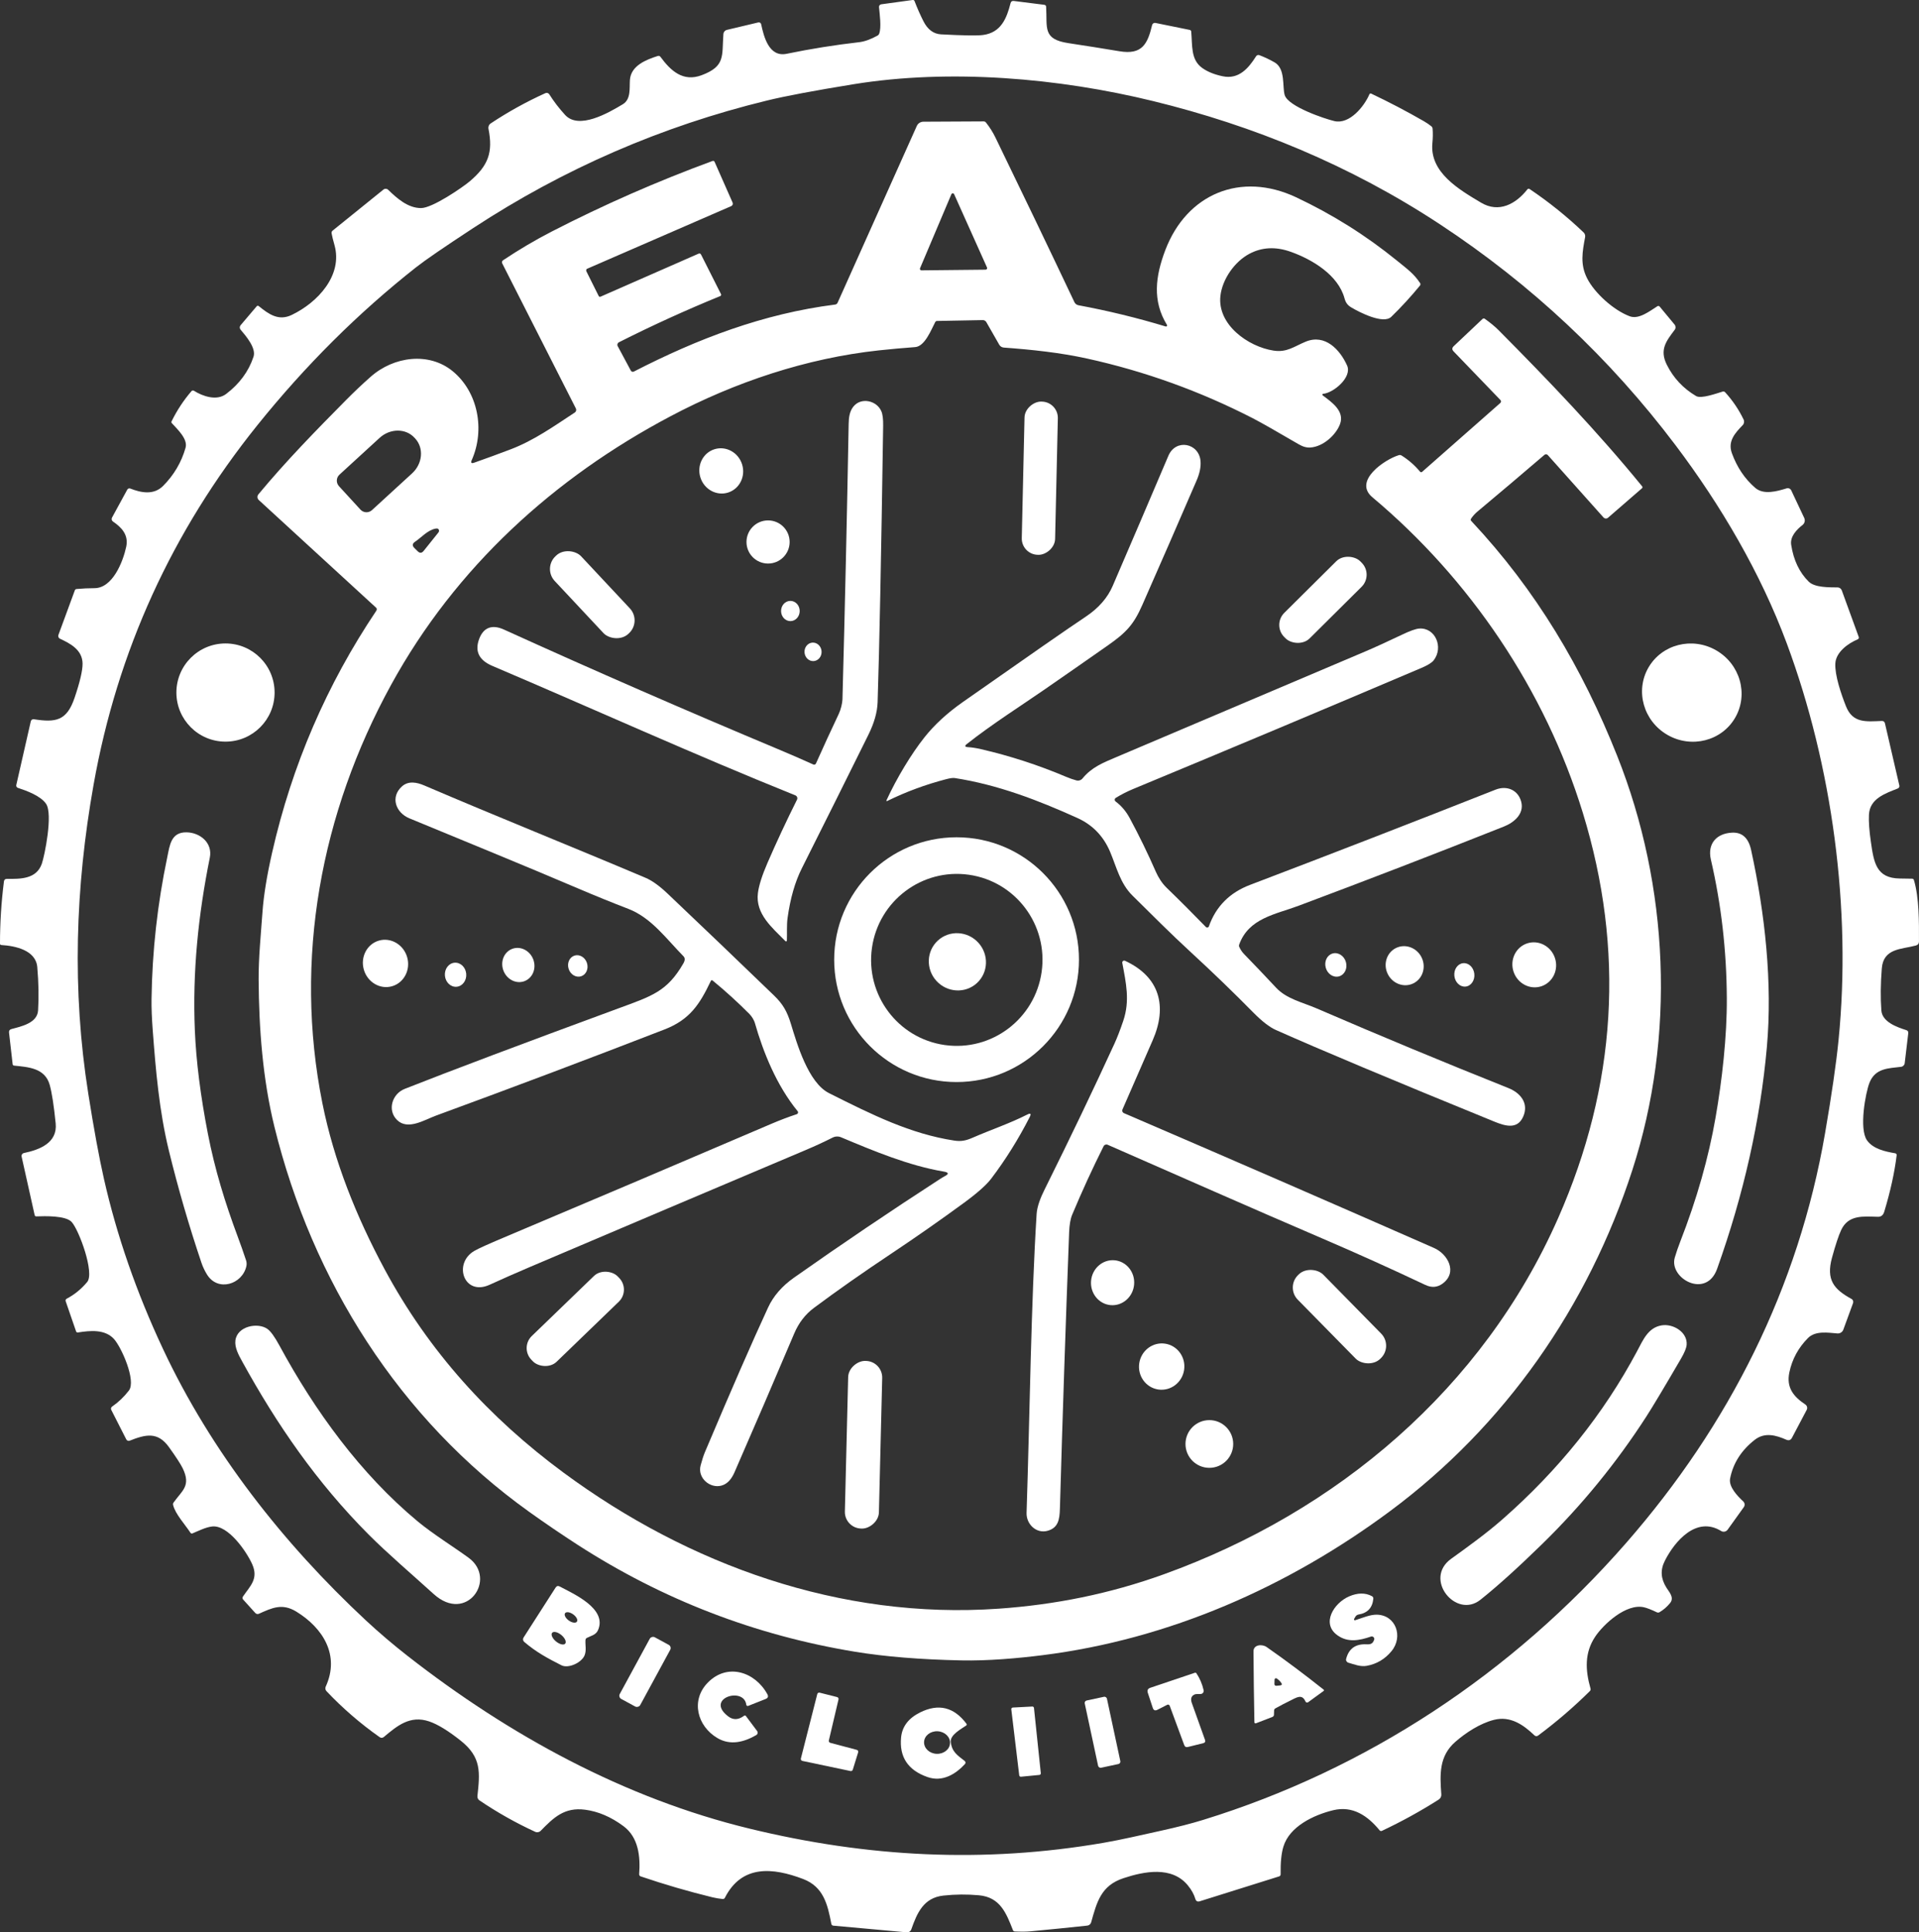 <?xml version="1.0" encoding="UTF-8"?>
<svg id="Capa_2" data-name="Capa 2" xmlns="http://www.w3.org/2000/svg" viewBox="0 0 696.48 701.35">
  <rect x="0" y="0" width="696.48" height="701.35" fill="#333333" stroke="none"/>
  <g id="Capa_1-2" data-name="Capa 1">
    <g>
      <path d="m627.92,536.63c-.58,3,2.7,6.38,4.76,8.3.59.54.68,1.44.21,2.09l-5.86,8.17c-.54.76-1.58.97-2.37.48-8.95-5.5-16.79,3.65-20.41,10.78-1.75,3.45-1.45,6.54.54,9.76,1.01,1.63,2.97,3.6,1.35,5.61-1.09,1.35-2.37,2.47-3.86,3.34-.28.16-.63.17-.92.03-2.03-.97-3.6-1.58-4.69-1.83-6.45-1.48-14.68,6.13-17.7,10.65-3.9,5.82-3.63,12.08-1.71,18.86.09.35,0,.66-.24.91-5.89,5.83-12.15,11.21-18.79,16.15-.4.3-.96.27-1.32-.08-4.03-3.87-8.77-7.15-14.71-5.63-5.07,1.3-10.18,4.65-13.98,7.96-6,5.22-5.63,11.89-5.11,19.11.05.75-.31,1.46-.94,1.86-6.63,4.22-13.5,8-20.61,11.35-.29.14-.64.07-.84-.18-4.31-5.26-9.76-9.05-16.91-7.29-7.07,1.74-15.8,5.89-18.01,13.2-.75,2.45-1.08,5.79-1.01,10.01.01.42-.19.69-.59.81l-28.73,9.01c-.85.27-1.39-.03-1.64-.88-.49-1.65-1.4-3.3-2.75-4.93-5.82-7.04-15.82-5.04-23.32-2.57-8.18,2.69-9.67,8.68-11.74,16.04-.18.64-.74,1.11-1.4,1.18-6.76.73-13.62,1.42-20.57,2.07-1.45.14-3.37.16-5.74.05-.3-.01-.57-.2-.68-.49-2.42-6.18-4.65-11.94-12.33-12.64-4.31-.39-8.61-.36-12.91.11-7.2.78-9.57,6.36-11.64,12.26-.24.7-.93,1.14-1.67,1.08l-26.65-2.42c-.35-.03-.63-.29-.7-.63-1.34-6.99-2.8-13.48-10.25-16.31-11-4.18-22.28-5.26-28.4,6.84-.14.29-.45.46-.77.43-1.31-.13-2.56-.34-3.77-.63-8.73-2.13-17.4-4.66-26.02-7.59-.34-.11-.56-.44-.54-.8.47-6.28-.18-13.34-5.7-17.43-4.52-3.36-9.18-5.35-13.97-5.97-7.46-.96-11.37,2.85-16.07,7.66-.52.53-1.32.68-1.99.37-7.06-3.25-13.81-7.06-20.24-11.41-.51-.34-.79-.94-.73-1.56.91-8.5,1.53-14.06-6-20.06-4.58-3.65-8.42-5.99-11.51-7.04-6.92-2.34-11.58,1.55-16.48,5.67-.42.35-1.02.38-1.47.06-7.01-4.93-13.45-10.5-19.33-16.72-.42-.44-.52-1.09-.27-1.64,5.22-11.41-1-21.26-10.61-27.19-5.15-3.17-8.77-1.44-13.65.75-.44.2-.96.09-1.29-.27l-4.45-4.93c-.26-.29-.28-.71-.06-1.03,2.65-3.86,5.7-6.43,3.42-11.66-1.99-4.55-8.76-14.48-14.62-13.79-2.3.27-4.8,1.54-7.06,2.49-.33.14-.6.06-.8-.25-1.93-2.97-5.48-6.75-6.27-10.04-.08-.33-.02-.63.17-.9,3.13-4.39,6.38-6.01,3.34-12.37-.72-1.5-2.39-4.08-5.01-7.73-4.14-5.77-8.55-4.58-14.28-2.34-.46.18-.98-.02-1.21-.46l-5.46-10.73c-.21-.41-.08-.92.3-1.18,2.3-1.59,4.33-3.53,6.09-5.81,2.77-3.59-2.78-15.9-5.43-18.76-3.27-3.55-8.57-3.05-13.04-2.34-.35.05-.59-.09-.7-.43l-3.76-10.91c-.12-.35.03-.74.36-.91,2.84-1.49,5.32-3.52,7.45-6.07,2.74-3.29-2.93-18.76-5.62-21.76-2.16-2.41-9.83-2.16-12.79-2.05-.37.02-.59-.15-.67-.52l-4.72-21.17c-.13-.6.25-1.19.85-1.31,5.55-1.16,12.22-3.62,11.51-10.74-.65-6.47-1.37-11.14-2.17-14-1.73-6.18-7.85-6.44-12.93-6.99-.31-.03-.49-.21-.52-.53l-1.31-11.46c-.07-.67.22-1.1.87-1.27,3.55-.95,9.39-2.16,9.67-6.75.3-4.83.2-10.07-.29-15.74-.54-6.18-8.02-7.7-13.03-8.01-.33-.02-.5-.2-.5-.53,0-7.54.48-15.05,1.43-22.53.08-.64.44-.96,1.09-.95,4.82.04,10.67.14,12.65-5.46,1-2.83,4.11-18.02,1.56-21.77-1.97-2.91-7.07-4.76-10.25-5.81-.42-.14-.67-.58-.57-1.01l5.27-23.15c.12-.5.6-.82,1.11-.74,7.99,1.25,11.95.57,14.78-7.78,1.95-5.75,2.91-9.87,2.9-12.38-.04-4.97-4.34-7.27-8.2-9.06-.51-.24-.76-.83-.57-1.36l5.96-16.21c.1-.27.35-.46.64-.48,2.23-.2,4.39-.3,6.49-.3,6.59-.02,10.34-9.56,11.51-14.98.94-4.36-1.63-7.04-4.81-9.22-.46-.31-.6-.92-.34-1.41l5.54-10.15c.21-.39.68-.56,1.09-.4,3.88,1.52,8.5,2.48,11.92-.96,3.93-3.95,6.65-8.57,8.15-13.85.91-3.19-3.09-6.82-5-8.94-.15-.16-.19-.4-.09-.61,1.94-3.97,4.35-7.64,7.24-11,.22-.26.6-.31.89-.13,3.2,2.03,8.26,3.75,11.66,1.18,4.87-3.69,8.19-8.2,9.96-13.52,1.05-3.14-2.77-7.57-4.69-9.83-.4-.46-.4-1.14,0-1.61l5.85-6.89c.18-.22.5-.25.72-.07,3.6,2.89,7.15,5.55,12.01,3.21,9.42-4.52,18.58-14.39,15.5-25.34-.51-1.79-.86-3.21-1.05-4.26-.07-.37.07-.75.36-.98l18.47-14.92c.5-.4,1.22-.37,1.68.07,3.23,3.12,7.13,6.64,11.94,6.66,4.12.02,15.11-7.52,17.76-9.77,6.7-5.72,8.41-10.45,6.73-19.01-.15-.76.17-1.54.82-1.96,6.31-4.19,12.92-7.84,19.82-10.97.52-.24,1.13-.06,1.43.42,1.63,2.58,3.54,5.07,5.74,7.48,5,5.46,15.68-.71,20.96-3.89,2.99-1.8,2.36-5.87,2.56-8.81.37-5.23,5.92-7.35,10.12-8.7.35-.11.74.01.96.31,3.77,5.13,8.22,9.18,14.93,6.68,8.76-3.27,7.33-7.02,7.92-14.94.05-.74.58-1.36,1.31-1.53l11.37-2.7c.46-.1.92.18,1.02.64.98,4.56,2.84,12.07,9.25,10.75,8.71-1.8,17.48-3.2,26.31-4.21,1.97-.23,4.19-1.02,6.67-2.39.28-.15.5-.4.61-.7.87-2.25.16-7.23-.06-9.64-.05-.5.3-.95.8-1.02L331.23,0c.34-.05.57.09.7.41.96,2.51,2.03,4.94,3.22,7.29,1.53,3.03,3.66,4.62,6.4,4.77,8.09.43,13.17.51,15.24.23,6.52-.87,8.58-6.03,9.98-11.55.15-.61.54-.87,1.17-.8l11.04,1.39c.45.05.68.3.7.75.45,7.63-1.37,11.75,8.11,13.17,6.17.93,12.34,1.91,18.5,2.94,8.19,1.37,10.21-2.57,11.86-9.52.13-.53.66-.87,1.2-.76l12.42,2.53c.35.07.54.28.57.63.46,5.01-.24,10.19,4.01,13.2,1.95,1.39,4.44,2.39,7.46,3.01,5.79,1.2,9.33-2.92,12.07-7.27.25-.4.75-.57,1.19-.4,1.91.73,3.76,1.6,5.55,2.63,4.01,2.32,2.74,8.91,3.65,11.86,1.28,4.19,14.61,8.64,18.04,9.44,5.49,1.28,10.83-5.34,12.71-9.74.1-.25.39-.35.63-.24,6.49,3.07,12.88,6.42,19.17,10.04.94.54,1.83,1.15,2.67,1.82.26.21.43.52.46.86.13,1.59.11,3.36-.08,5.32-.99,10.59,9.67,16.78,17.65,21.54,6.5,3.87,12.63.5,16.82-4.81.2-.25.56-.31.82-.13,6.97,4.69,13.5,9.94,19.58,15.74.47.44.68,1.09.56,1.73-1.01,5.36-1.84,9.86.72,14.92,2.71,5.37,9.66,11.64,15.49,13.8,3.31,1.22,7.22-1.88,9.98-3.63.35-.22.65-.17.9.14l5.38,6.49c.45.55.47,1.33.05,1.89-3.08,4.09-5.58,7.22-2.89,12.65,2.39,4.81,5.93,8.61,10.64,11.4,1.86,1.09,7.33-.93,9.66-1.62.32-.09.66,0,.89.25,2.71,2.97,4.95,6.27,6.7,9.9.32.67.2,1.48-.32,2.02-2.71,2.83-5.53,5.8-3.93,10.2,1.85,5.1,4.67,9.29,8.46,12.57,3.06,2.65,7.89,1.26,11.4.19.67-.21,1.39.11,1.69.75l4.7,9.98c.42.89.17,1.95-.61,2.56-2.07,1.62-4.59,4.16-4.12,7.19.85,5.57,2.97,10.02,6.36,13.37,2.22,2.2,7.48,2.06,10.5,2.1.67,0,1.26.44,1.5,1.07l6.16,16.92c.12.34-.04.72-.37.85-3.55,1.48-7.94,4.69-8.13,8.79-.21,4.26,2.09,11.01,3.85,15.47,2.48,6.28,7.34,5.58,13,5.37.63-.03,1.02.27,1.17.89l5.22,22.56c.1.43-.13.87-.54,1.04-4.59,1.84-10.22,3.65-10.5,9.58-.12,2.45.11,5.71.7,9.77,1.08,7.54,1.92,13.24,10.51,13.34,2.03.03,3.52.05,4.45.07.35,0,.57.18.67.51,1.91,6.4,1.85,15.3,1.83,22.27,0,.77-.38,1.26-1.13,1.47-5.19,1.41-11.78.93-12.36,8.31-.45,5.61-.5,10.69-.16,15.26.31,4.2,5.68,6.06,9.02,7.13.56.17.81.55.74,1.14l-1.29,10.87c-.08.68-.61,1.22-1.3,1.31-4.56.58-9.38.43-11.49,5.8-1.43,3.62-3.83,16.68-.91,20.86,2.22,3.17,6.64,4.11,10.27,4.73.33.06.55.36.51.69-.75,6.21-2.25,13.04-4.5,20.5-.38,1.27-1.15,1.89-2.32,1.86-5.2-.11-10.69-.86-13.33,4.82-.93,2-2.04,5.35-3.33,10.06-2.18,7.99.69,11.44,7.08,14.92.54.29.78.94.57,1.52l-3.52,9.62c-.32.9-1.21,1.47-2.17,1.39-3.34-.25-7.94-1.07-10.66,1.67-3.51,3.53-5.76,7.68-6.76,12.45-1.17,5.54,1.49,8.8,5.79,11.67.65.43.86,1.28.5,1.96l-5.33,10.1c-.46.88-1.15,1.12-2.06.73-3.73-1.64-7.82-2.82-11.47.04-4.87,3.81-7.85,8.49-8.94,14.04Zm20.57-303.11c-9.5-25.56-23.94-50.14-40.32-71.86-23.89-31.67-52.4-58.42-85.53-80.23-32.72-21.55-67.85-35.87-104.08-44.73-34.35-8.41-73.84-11.8-108.76-6.13-14.35,2.33-24.85,4.31-31.5,5.94-38.18,9.31-73.69,24.73-106.54,46.26-10.55,6.91-17.46,11.65-20.72,14.22-20.98,16.53-40.19,35.64-57.64,57.35-31.01,38.59-50.82,82.07-59.43,130.43-6.66,37.4-7.87,74.66-1.92,112.24,2.02,12.78,3.91,23.05,5.66,30.8,4.67,20.67,11.82,41.26,21.44,61.78,17.47,37.29,43.64,70.58,73.66,98.55,4.79,4.45,9.86,8.77,15.21,12.95,36.7,28.65,78.45,51.54,123.97,62.6,42.77,10.4,85.01,12.64,128.5,5.16,6.58-1.13,13.88-2.86,20.79-4.37,6.01-1.32,11.15-2.64,15.42-3.96,59.15-18.25,111.94-52.93,153.54-100.56,37.32-42.74,62.49-92.57,72.15-148.69,2.41-13.99,4.04-25.25,4.89-33.76,4.75-47.58-2.29-99.55-18.79-143.99Z" style="fill: #fff; stroke-width: 0px;"/>
      <path d="m171.22,166.97c-.45,1.01-.15,1.33.89.96,4.51-1.59,8.93-3.21,13.26-4.86,8.43-3.21,15.65-8.37,23.25-13.35.48-.32.65-.95.39-1.46l-26.73-52.66c-.2-.4-.08-.89.29-1.13,5.76-3.85,11.65-7.33,17.67-10.43,18.95-9.75,38.41-18.29,58.38-25.62.29-.1.61.03.73.31l6.54,14.81c.21.49-.01,1.06-.5,1.27l-52.31,22.74c-.33.14-.43.59-.23.99l4.42,8.86c.16.32.4.41.73.26l35.5-15.58c.43-.19.74-.07.95.34l7.23,14.33c.13.27.01.6-.27.71-12.49,5.1-24.75,10.69-36.79,16.77-.51.26-.71.89-.44,1.39l4.77,8.9c.21.39.7.55,1.1.34,23.16-11.91,47-21.02,73.07-24.32.38-.05.71-.3.87-.65l28.75-64.17c.42-.94,1.35-1.54,2.38-1.55l21.88-.11c.35,0,.64.14.85.41,1.36,1.72,2.52,3.56,3.47,5.53,9.63,19.83,19.18,39.72,28.63,59.67.28.59.83,1.01,1.46,1.12,10.71,1.99,21.27,4.56,31.68,7.71.34.1.63-.27.44-.58-5.35-8.71-4.2-17.61-.62-27.08,7.77-20.5,27.42-28.68,47.49-19.24,13.09,6.16,25.26,13.79,36.49,22.9,4.14,3.36,6.23,4.84,8.51,8.23.19.28.17.65-.04.91-3.27,3.99-6.74,7.78-10.43,11.36-2.87,2.78-11.47-1.62-14.48-3.41-1.35-.8-2.04-1.71-2.48-3.33-2.3-8.43-11.65-14.09-19.6-16.9-5.41-1.91-10.38-1.66-14.93.76-5.38,2.85-9.85,9.26-10.51,15.32-1.13,10.34,9.97,18.37,19.28,19.81,4.87.76,7.48-1.52,11.69-3.25,7.02-2.89,12.42,2.89,15.01,8.66,1.91,4.27-4.98,9.98-8.7,10.27-.29.02-.39.4-.16.57,3.14,2.35,8.07,5.67,6.29,10.43-1.45,3.87-5.99,8.13-10.7,8.49-1.34.11-2.75-.27-4.24-1.14-8.36-4.89-13.97-8.07-16.84-9.54-19.09-9.79-39.07-16.99-59.94-21.59-9.83-2.17-20.19-3.26-30.32-4-.68-.05-1.3-.44-1.64-1.04l-4.68-8.19c-.26-.47-.77-.75-1.31-.74l-16.57.31c-.31.01-.54.15-.68.42-1.49,2.81-3.75,8.82-7.3,9.07-4.4.32-8.79.72-13.17,1.19-26.25,2.84-52.16,11.5-75.62,23.92-42.23,22.34-77.97,54.76-101.39,97.47-25.52,46.53-35.4,99.57-24.94,151.84,4.21,21.02,12.35,41.24,22.59,60.29,16.01,29.78,38.01,53.94,64.93,73.8,45.43,33.52,100.54,53.4,157.91,49.38,20.56-1.44,40.34-5.41,59.93-12.47,63.03-22.73,115.88-67.49,143.12-129.23,21.3-48.27,24.29-97.34,8.97-147.2-13.7-44.57-40.97-84.82-76.37-114.5-7.08-5.93,4.55-13.75,9.6-15.27.36-.11.7-.06,1.02.14,2.53,1.59,4.74,3.52,6.65,5.81.26.31.54.33.84.06l28.33-24.95c.32-.28.33-.76.04-1.07l-17-17.65c-.63-.65-.61-1.28.05-1.9l10.46-9.89c.23-.21.57-.23.81-.05,2.05,1.46,3.73,2.85,5.04,4.17,17.95,18.07,35.97,36.89,52.07,56.64.18.21.15.53-.06.71l-12.32,10.69c-.48.42-1.21.37-1.64-.1l-20.2-22.62c-.32-.37-.88-.41-1.25-.09-7.98,6.84-16.09,13.71-24.33,20.6-.89.75-1.65,1.59-2.28,2.54-.21.31-.18.6.08.87,23.55,25.11,40.29,53.42,52.93,85.2,18.84,47.33,21.24,101.8,5.51,150.38-16.04,49.53-46.25,92.85-87.98,123.81-37.1,27.53-80.15,46.46-125.99,52.24-9.1,1.15-19.97,2.1-29.56,1.9-14.89-.31-27.73-1.36-38.53-3.13-36.31-5.97-69.9-18.92-100.77-38.85-5.94-3.84-11.79-7.82-17.55-11.94-47.2-33.78-78.71-83.84-92.47-139.8-4.24-17.26-5.61-35.6-5.72-53.35-.05-7.86.81-16.39,1.4-24.58.43-6.01,1.6-13.19,3.5-21.55,7.19-31.68,19.8-60.94,37.82-87.79.24-.36.21-.82-.08-1.08l-42.58-39.08c-.59-.54-.65-1.45-.14-2.07,9.91-11.96,20.93-23.23,31.85-34.26,2.86-2.89,5.81-5.68,8.86-8.38,8.45-7.5,21.21-9.08,29.78-2.07,9.21,7.54,11.82,21.23,6.95,32.26Zm162.7-69.61c-.16.36.11.77.51.76l23.3-.24c.4-.01.66-.42.5-.78l-11.93-26.6c-.2-.44-.82-.43-1.01.01l-11.37,26.85Zm-210.9,79.09l7.81,8.52c1.1,1.2,2.97,1.28,4.17.18l14.57-13.35c3.81-3.5,4.32-9.15,1.14-12.62l-.27-.29c-3.18-3.48-8.85-3.46-12.67.04l-14.57,13.35c-1.2,1.1-1.28,2.96-.18,4.17Zm36.13,16.77c.14-.18.21-.41.19-.63-.07-.63-.49-.88-1.26-.73-2.94.57-5.21,3.29-7.46,4.78-.99.66-1.07,1.41-.22,2.26l1.18,1.17c.77.77,1.5.73,2.19-.13l5.38-6.72Z" style="fill: #fff; stroke-width: 0px;"/>
      <g>
        <circle cx="81.84" cy="251.36" r="17.82" style="fill: #fff; stroke-width: 0px;"/>
        <ellipse cx="614.03" cy="251.39" rx="17.71" ry="18.18" transform="translate(90.01 658.37) rotate(-60.1)" style="fill: #fff; stroke-width: 0px;"/>
        <path d="m86.21,448.65c1.11,2.97,2.14,5.9,3.1,8.8.22.68.26,1.41.11,2.1-1.46,6.61-10.33,9.42-14.27,3.07-.85-1.37-1.53-2.8-2.04-4.31-4.51-13.37-8.44-26.89-11.79-40.58-3.57-14.61-4.8-29.42-5.88-43.71-.34-4.47-.49-8.3-.44-11.5.24-17.33,2.15-34.48,5.72-51.45.88-4.19,1.28-9.09,7.01-8.98,4.88.09,9.5,3.82,8.42,9.18-4.2,20.83-6.33,41.49-5.43,62.76.47,11.21,2.06,23.73,4.75,37.56,2.52,12.92,6.2,24.88,10.74,37.06Z" style="fill: #fff; stroke-width: 0px;"/>
        <path d="m609.81,450.69c6.03-15.45,10.31-30.51,12.85-45.17,2.34-13.42,4.15-29.29,4.07-43.23-.09-17.3-2.02-34.06-5.78-50.28-1.35-5.83,2.08-9.52,7.65-9.8,3.68-.19,6,1.92,6.95,6.31,5.03,23.03,7.81,48.19,5.7,71.71-2.38,26.47-8.39,53.23-18.04,80.28-3.96,11.1-17.59,3.44-15.36-4.1.57-1.93,1.23-3.84,1.96-5.72Z" style="fill: #fff; stroke-width: 0px;"/>
        <path d="m594.13,490.47c2.22-4.15,3.99-8.55,8.86-9.42,4.15-.74,9.53,2.4,9.16,7.05-.09,1.15-.78,2.84-2.07,5.05-6.17,10.58-10.35,17.56-12.54,20.95-10.85,16.83-23.44,32.24-37.76,46.24-8.85,8.65-16.35,15.42-22.5,20.31-8.87,7.05-20.75-7.59-10.61-14.88,6.37-4.58,12.99-9.38,18.71-14.41,20.39-17.91,36.64-38.2,48.75-60.89Z" style="fill: #fff; stroke-width: 0px;"/>
        <path d="m87.88,494.11c-1.29-2.34-2.77-5.04-2.44-7.61.67-5.21,8.15-6.63,11.62-4.16,1.19.85,2.65,2.87,4.38,6.07,12.82,23.65,29.36,46.49,50.13,63.76,5.52,4.59,13.39,9.47,18.53,13.24,10.44,7.66-.71,24.02-12.7,13.15-7.91-7.18-16.81-14.77-23.67-21.66-18.73-18.83-33.18-39.73-45.85-62.79Z" style="fill: #fff; stroke-width: 0px;"/>
      </g>
      <g>
        <path d="m296.14,277.12c2.68-6.01,5.45-12.03,8.3-18.05.71-1.5,1.28-3.84,1.32-5.21.9-33.33,1.65-66.67,2.25-100,.04-2.24.31-4.58,1.74-6.32,2.82-3.47,8.46-2.16,10.13,1.74.47,1.09.69,2.85.65,5.27-.71,47.71-1.38,81.15-2.01,100.31-.12,3.62-1.24,7.57-3.36,11.85-7.99,16.16-16.04,32.3-24.13,48.41-2.48,4.93-4.21,10.95-5.19,18.04-.36,2.6-.15,5.48-.25,8.22-.01.27-.34.4-.53.21-4.78-4.88-10.96-9.87-9.98-17.48.35-2.75,1.5-6.36,3.43-10.83,3.31-7.63,6.89-15.31,10.75-23.03.3-.59.03-1.32-.59-1.57-36.86-14.84-73.32-31.39-110.02-47.01-4.64-1.98-6.28-5.07-4.91-9.28,1.49-4.59,4.73-5.91,9.16-3.89,32.92,14.95,66.05,29.4,99.4,43.37,4.33,1.81,8.63,3.68,12.9,5.61.36.16.78,0,.94-.36Z" style="fill: #fff; stroke-width: 0px;"/>
        <rect x="349.58" y="167.52" width="55.62" height="12.1" rx="5.91" ry="5.91" transform="translate(195.3 546.92) rotate(-88.7)" style="fill: #fff; stroke-width: 0px;"/>
        <path d="m438.75,336.23c2.55-7.23,7.54-12.25,14.96-15.07,29.75-11.33,59.45-22.84,89.08-34.55,4.17-1.65,8.26.15,9.34,4.47,1.06,4.24-2.46,7.38-6.32,8.92-24.72,9.82-49.53,19.39-74.44,28.72-8.5,3.19-18.17,4.5-21.63,14.13-.1.27-.09.56.03.82.45,1,1.05,1.89,1.8,2.66,3.9,4.01,7.76,8.07,11.58,12.16,3.82,4.09,9.59,5.3,14.57,7.45,23.11,9.98,46.35,19.64,69.73,28.97,4.35,1.73,7.57,5.53,5.33,10.46-2.07,4.56-6.32,3.39-10.33,1.76-36.99-15.09-63.47-26.2-79.43-33.32-2.28-1.02-4.99-3.12-8.14-6.31-7.33-7.43-14.83-14.68-22.52-21.75-7.63-7.02-14.26-13.71-21.31-20.67-4.51-4.44-5.79-10.32-8.16-15.94-2.41-5.67-6.36-9.76-11.86-12.25-14.3-6.47-28.93-12.09-44.51-14.5-.65-.1-1.72.04-3.19.43-7.39,1.93-14.47,4.54-21.22,7.85-.39.19-.5.08-.32-.31,3.6-7.83,8.94-16.72,13.74-22.76,3.64-4.58,8.28-8.85,13.92-12.8,23.61-16.57,38.47-26.89,44.57-30.95,4.67-3.11,7.95-6.85,9.82-11.2,6.78-15.73,13.52-31.48,20.22-47.24,2.68-6.3,11.12-4.63,11.66,1.96.17,2.07-.3,4.41-1.42,7-6.5,15.07-13.06,30.11-19.68,45.13-3.14,7.14-5.78,10.02-12.55,14.76-7.79,5.46-15.59,10.89-23.4,16.29-7.24,5.02-18.83,12.41-27.77,19.49-.86.69-.74,1.06.35,1.13,1.4.08,2.99.32,4.76.73,10.6,2.45,20.91,5.8,30.93,10.05,1.33.56,2.57.99,3.74,1.3.82.21,1.68-.07,2.22-.73,3.29-4.03,7.38-5.66,12.04-7.64,46.23-19.59,76.38-32.39,90.46-38.39,3.47-1.47,7.92-3.51,13.37-6.1,2.97-1.42,5.07-2.17,6.32-2.26,5.85-.41,8.91,6.82,5.25,11.53-.68.87-2.16,1.79-4.45,2.76-34.81,14.8-69.68,29.45-104.61,43.94-2.19.91-4.3,1.98-6.33,3.23-.47.29-.51.97-.06,1.3,2.09,1.56,3.79,3.57,5.12,6.03,3.43,6.37,6.59,12.86,9.49,19.49.91,2.08,2.27,4.21,3.87,5.76,4.77,4.61,9.53,9.38,14.3,14.29.34.35.92.22,1.08-.23Z" style="fill: #fff; stroke-width: 0px;"/>
        <ellipse cx="261.77" cy="170.91" rx="7.93" ry="8.24" transform="translate(-39.28 86.63) rotate(-17.5)" style="fill: #fff; stroke-width: 0px;"/>
        <circle cx="278.76" cy="196.71" r="7.83" style="fill: #fff; stroke-width: 0px;"/>
        <rect x="208.4" y="196.52" width="13.12" height="38.64" rx="6.37" ry="6.37" transform="translate(-89.47 205.12) rotate(-43.1)" style="fill: #fff; stroke-width: 0px;"/>
        <rect x="460.68" y="211.18" width="38.94" height="13.06" rx="6.18" ry="6.18" transform="translate(-13.96 401.56) rotate(-44.8)" style="fill: #fff; stroke-width: 0px;"/>
        <ellipse cx="286.86" cy="221.76" rx="3.38" ry="3.67" transform="translate(-1.54 2.01) rotate(-.4)" style="fill: #fff; stroke-width: 0px;"/>
        <ellipse cx="295.08" cy="236.59" rx="3.1" ry="3.36" transform="translate(-15.78 21.16) rotate(-4)" style="fill: #fff; stroke-width: 0px;"/>
        <path d="m289.18,404.39c.46-.15.62-.71.32-1.08-7.63-9.32-12.49-21.36-15.55-32.1-.28-.96-1.1-2.32-1.94-3.17-4.23-4.26-8.67-8.3-13.31-12.11-.32-.26-.57-.21-.74.16-4.03,8.44-7.59,13.99-16.81,17.56-27.53,10.67-55.15,21.08-82.86,31.24-4.26,1.56-10.28,5.45-14.18,1.61-3.63-3.57-1.79-9.49,2.77-11.29,17.03-6.72,42.88-16.46,77.54-29.21,12.18-4.48,17.71-6.11,23.61-16.35.63-1.1.64-1.96.03-2.58-6.12-6.19-11.59-13.95-20.01-17.2-6.04-2.33-12.03-4.76-17.98-7.3-20.41-8.71-40.96-17.06-61.46-25.55-5.02-2.07-7.01-7.75-2.72-11.6,2.39-2.14,5.47-1.47,8.14-.32,26.63,11.41,53.56,22.19,80.25,33.49,2.35.99,5.03,2.91,8.02,5.75,12.91,12.25,25.76,24.55,38.57,36.92,3.23,3.11,4.78,5.75,6.19,10.38,2.18,7.13,6.26,21.3,13.81,25.1,15.72,7.9,29.58,14.79,45.41,17.22,2.58.4,4.29.04,6.84-1.08,6.61-2.88,13.37-5.13,19.7-8.35,1.22-.62,1.52-.32.9.9-4.09,8.01-8.75,15.47-13.99,22.38-1.74,2.29-5.05,5.22-9.92,8.79-8.55,6.26-17.23,12.33-26.04,18.21-10.63,7.08-20.1,13.72-28.39,19.91-3.12,2.33-5.49,5.42-7.12,9.26-7.14,16.84-14.37,33.64-21.69,50.41-.95,2.16-2.36,4.17-4.74,4.81-4.17,1.12-8.76-2.8-7.54-7.35.55-2.04,1.07-3.66,1.58-4.85,9.52-22.54,17.15-40.01,22.89-52.42,1.92-4.17,5.06-7.79,9.42-10.86,17.34-12.22,34.91-24.09,52.71-35.62.83-.54,1.49-.93,1.96-1.18,1.61-.82,1.52-1.38-.26-1.69-12.75-2.15-25.46-7.47-37.34-12.46-.98-.41-2.09-.37-3.04.11-3.11,1.57-6.38,3.08-9.81,4.53-33.47,14.15-66.92,28.33-100.35,42.56-4.81,2.05-9.6,4.16-14.35,6.33-9.32,4.25-13.38-7.78-5.51-12.31,1.47-.85,5.08-2.48,10.82-4.9,32.34-13.64,64.64-27.37,96.9-41.18,3.11-1.33,6.2-2.51,9.27-3.52Z" style="fill: #fff; stroke-width: 0px;"/>
        <path d="m391.6,348.31c0,24.53-19.89,44.42-44.42,44.42s-44.42-19.89-44.42-44.42,19.89-44.42,44.42-44.42,44.42,19.89,44.42,44.42Zm-48.74,30.98c17.01,2.42,32.76-9.45,35.19-26.52,2.43-17.06-9.39-32.86-26.39-35.28-17.01-2.42-32.76,9.45-35.19,26.52-2.43,17.06,9.39,32.86,26.39,35.28Z" style="fill: #fff; stroke-width: 0px;"/>
        <ellipse cx="347.47" cy="349.09" rx="10.29" ry="10.48" transform="translate(-144.51 325.6) rotate(-42.4)" style="fill: #fff; stroke-width: 0px;"/>
        <ellipse cx="139.91" cy="349.67" rx="8.18" ry="8.62" transform="translate(-90.44 51.71) rotate(-15.9)" style="fill: #fff; stroke-width: 0px;"/>
        <ellipse cx="556.84" cy="350.18" rx="7.91" ry="8.2" transform="translate(-82.88 197.02) rotate(-18.7)" style="fill: #fff; stroke-width: 0px;"/>
        <ellipse cx="509.81" cy="350.5" rx="6.84" ry="7.15" transform="translate(-102.68 263.23) rotate(-26.4)" style="fill: #fff; stroke-width: 0px;"/>
        <ellipse cx="188.13" cy="350.25" rx="5.78" ry="6.27" transform="translate(-116.62 94.91) rotate(-21.8)" style="fill: #fff; stroke-width: 0px;"/>
        <ellipse cx="484.83" cy="350.22" rx="3.8" ry="4.31" transform="translate(-77.04 145.24) rotate(-15.8)" style="fill: #fff; stroke-width: 0px;"/>
        <ellipse cx="209.7" cy="350.59" rx="3.49" ry="3.94" transform="translate(-97.6 81.42) rotate(-17.9)" style="fill: #fff; stroke-width: 0px;"/>
        <path d="m400.54,416.02c-3.99,7.95-7.78,16.21-11.38,24.8-.65,1.54-1.02,3.66-1.13,6.37-1.27,33.45-2.39,66.91-3.35,100.38-.11,3.91-.59,6.9-4.39,8.01-4.13,1.21-7.84-2.37-7.71-6.47,1.19-36.15,1.61-76.07,3.65-108.5.17-2.73,1.44-5.96,2.85-8.79,9.43-18.98,17.89-36.65,25.39-53.01,1-2.18,2.06-4.93,3.19-8.25,2.5-7.36,1.02-13.79-.34-21.08-.1-.56.47-1,.99-.76,12.65,5.84,15.42,16.54,10.05,28.83-3.69,8.45-7.35,16.83-10.98,25.15-.22.51.02,1.09.52,1.31,37.64,16.18,75.17,32.5,112.58,48.95,4.98,2.19,8.65,8.81,3.11,12.91-1.91,1.41-4,1.57-6.29.49-12.29-5.81-24.67-11.4-37.16-16.76-26.09-11.19-52.05-22.69-78.13-34.11-.56-.24-1.2-.01-1.47.53Z" style="fill: #fff; stroke-width: 0px;"/>
        <ellipse cx="165.34" cy="353.78" rx="3.88" ry="4.38" transform="translate(-30.79 16.1) rotate(-5.1)" style="fill: #fff; stroke-width: 0px;"/>
        <ellipse cx="531.47" cy="353.83" rx="3.64" ry="4.27" transform="translate(-36.13 61.45) rotate(-6.4)" style="fill: #fff; stroke-width: 0px;"/>
        <ellipse cx="403.8" cy="465.56" rx="8.17" ry="7.84" transform="translate(-95.81 826.37) rotate(-84.9)" style="fill: #fff; stroke-width: 0px;"/>
        <rect x="479.66" y="456.58" width="12.96" height="42.58" rx="6.3" ry="6.3" transform="translate(-195.54 477.77) rotate(-44.5)" style="fill: #fff; stroke-width: 0px;"/>
        <rect x="187.03" y="472.19" width="43.54" height="12.98" rx="6.08" ry="6.08" transform="translate(-273.92 279.39) rotate(-44)" style="fill: #fff; stroke-width: 0px;"/>
        <ellipse cx="421.62" cy="496" rx="8.41" ry="8.23" transform="translate(-132.45 837.74) rotate(-81.3)" style="fill: #fff; stroke-width: 0px;"/>
        <rect x="282.98" y="518.19" width="60.86" height="12.36" rx="6.03" ry="6.03" transform="translate(-218.46 824.87) rotate(-88.6)" style="fill: #fff; stroke-width: 0px;"/>
        <circle cx="438.92" cy="524.09" r="8.66" style="fill: #fff; stroke-width: 0px;"/>
      </g>
      <g>
        <path d="m212.49,595.24c-.13,1.89.42,3.72-.32,5.56-1.05,2.63-5.85,4.91-8.43,3.6-4.92-2.51-9.08-4.7-13.5-8.49-.45-.39-.55-1.05-.23-1.55l11.63-18.14c.39-.6.89-.73,1.51-.4,4.96,2.65,17.41,8.05,13.86,15.91-.78,1.71-2.57,1.99-4.01,2.74-.31.16-.48.42-.51.77Zm-3.11-6.66c.44-.62-.17-1.81-1.35-2.65-1.19-.85-2.51-1.04-2.94-.42-.44.62.17,1.81,1.35,2.65,1.19.85,2.51,1.04,2.94.42Zm-4.24,7.97c.53-.65-.1-2.05-1.41-3.13-1.32-1.08-2.81-1.44-3.34-.79-.53.65.1,2.05,1.41,3.13,1.32,1.08,2.81,1.44,3.34.79Z" style="fill: #fff; stroke-width: 0px;"/>
        <path d="m491.91,586.81l-.45.77c-.15.26.1.57.39.48,2.61-.83,5.36-2.05,7.82-2.02,6.93.11,9.72,7.98,5.36,13.25-2.4,2.9-5.4,4.67-9,5.32-2.28.4-4.39-.48-6.66-1.14-.6-.18-.96-.8-.8-1.4.97-3.71,3.42-5.47,7.37-5.27,1.54.08,2.28-.22,2.79-1.63.27-.72-.43-1.43-1.16-1.18-4.28,1.47-8.38,2.23-12.15-.46-6.01-4.28-1.28-11.75,4.2-14.11,3.13-1.35,5.89-1.38,8.28-.11.4.21.58.54.53.99-.33,3.26-2.11,5.15-5.33,5.68-.5.08-.94.39-1.19.83Z" style="fill: #fff; stroke-width: 0px;"/>
        <rect x="221.35" y="602.59" width="25.48" height="8.44" rx="1.33" ry="1.33" transform="translate(-410.88 522.99) rotate(-61.5)" style="fill: #fff; stroke-width: 0px;"/>
        <path d="m462.42,620.8l-.05,1.54c0,.41-.21.68-.59.83l-5.86,2.26c-.42.16-.64.02-.65-.43-.17-8.51-.28-17.06-.33-25.65-.01-2.49,3.17-2.69,4.78-1.56,7.03,4.92,13.92,10.08,20.69,15.47.15.12.15.35-.01.46l-5.61,4.09c-.34.25-.82.12-.99-.27-1.26-2.87-3.25-1.41-5.51-.31-1.83.89-3.64,1.84-5.42,2.83-.27.15-.44.43-.45.74Zm2.57-10.05c-.44-.61-.97-1.12-1.6-1.55-.34-.23-.8,0-.81.41l-.04,1.5c-.02.55.24.79.79.74l1.22-.12c.71-.07.86-.39.44-.98Z" style="fill: #fff; stroke-width: 0px;"/>
        <path d="m270.86,618.75c-.85-6.75-15.17-2.31-6.55,4.22,1.8,1.37,3.72,1.29,5.76-.24.2-.15.49-.11.64.09l4.07,5.44c.37.49.22,1.19-.31,1.49-4.43,2.55-9.37,3.86-14.09,1.08-7.33-4.31-9.8-13.71-3.47-20.15,7.09-7.22,17.15-3.89,21.59,4.22.45.82.24,1.4-.63,1.75l-6.31,2.5c-.31.13-.65-.07-.7-.4Z" style="fill: #fff; stroke-width: 0px;"/>
        <path d="m424.53,619.1c-.13-.36-.55-.53-.9-.35l-3.55,1.81c-.84.43-1.41.19-1.7-.7l-1.79-5.43c-.31-.93,0-1.55.93-1.86l16.14-5.44c.21-.07.45.01.57.19,1.25,1.89,2.12,3.93,2.61,6.13.15.66-.31,1.31-.99,1.38-.79.09-1.69-.13-2.42.24-1.1.55-1.39,1.57-.86,3.06,1.57,4.47,3.16,8.91,4.77,13.34.23.65.01,1.05-.66,1.22l-5.53,1.37c-.67.17-1.12-.07-1.36-.72l-5.26-14.24Z" style="fill: #fff; stroke-width: 0px;"/>
        <path d="m301.33,632.55l9.64,2.56c.39.1.61.51.49.9l-1.95,6.3c-.11.35-.46.56-.82.49l-17.48-3.68c-.39-.08-.64-.48-.54-.87l5.95-23.38c.09-.38.48-.61.86-.52l6.33,1.6c.38.09.61.47.52.85l-3.51,14.9c-.09.37.14.75.51.85Z" style="fill: #fff; stroke-width: 0px;"/>
        <rect x="396.03" y="616.24" width="8.24" height="24.96" rx=".89" ry=".89" transform="translate(-122.9 97.85) rotate(-12.1)" style="fill: #fff; stroke-width: 0px;"/>
        <path d="m375.27,619.89l2.48,23.7c.03.31-.2.59-.51.62l-6.7.65c-.3.03-.58-.2-.62-.5l-2.88-23.97c-.04-.33.21-.62.54-.64l7.09-.37c.3-.02.56.21.6.51Z" style="fill: #fff; stroke-width: 0px;"/>
        <path d="m345.07,632.23c.4,3.6,2.4,4.84,5.06,6.92.35.27.39.78.09,1.1-3.47,3.77-8.21,6.61-13.59,4.73-7.08-2.47-10.28-7.27-9.59-14.39.39-3.95,2.68-6.97,6.89-9.06,6.71-3.33,12.32-1.95,16.85,4.12.15.2.1.48-.1.62-1.74,1.2-5.9,3.4-5.61,5.96Zm-.26.43c.09-2.27-1.94-4.19-4.54-4.3-2.61-.11-4.8,1.63-4.89,3.89-.09,2.27,1.94,4.19,4.54,4.3,2.61.11,4.8-1.63,4.89-3.89Z" style="fill: #fff; stroke-width: 0px;"/>
      </g>
    </g>
  </g>
</svg>